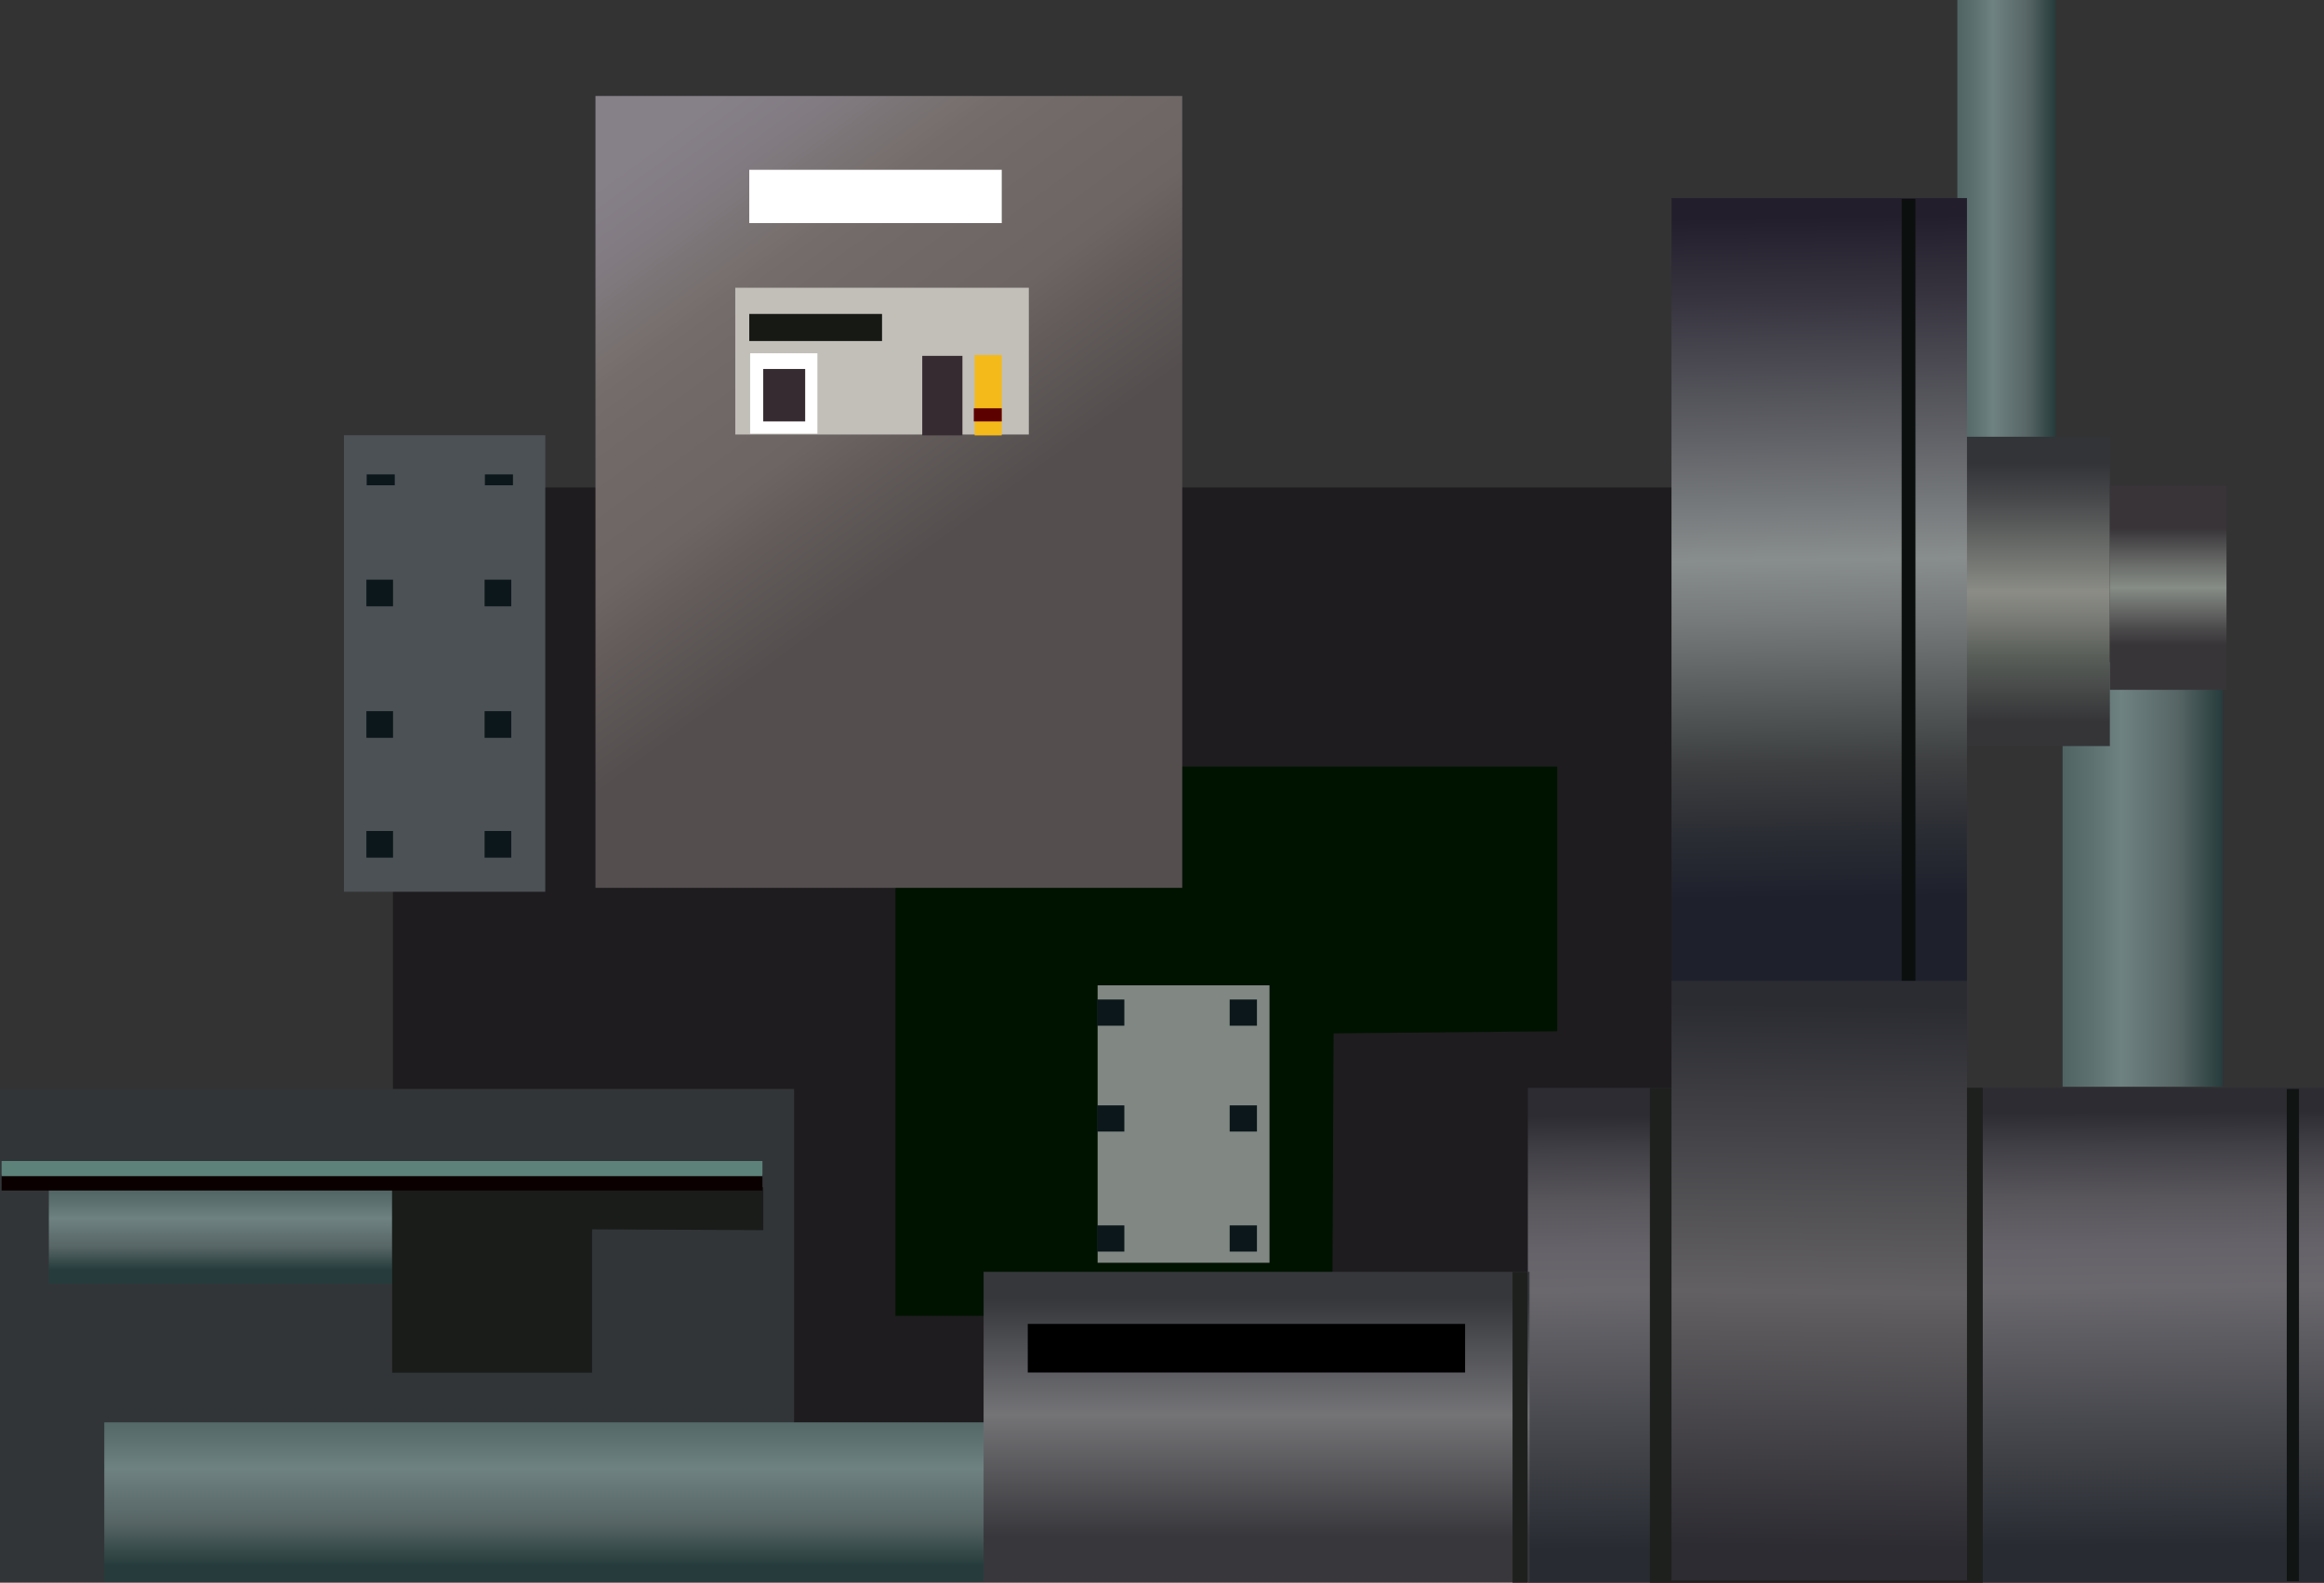 <?xml version="1.0" encoding="utf-8"?>
<!-- Generator: Adobe Illustrator 15.0.0, SVG Export Plug-In . SVG Version: 6.00 Build 0)  -->
<!DOCTYPE svg PUBLIC "-//W3C//DTD SVG 1.1//EN" "http://www.w3.org/Graphics/SVG/1.1/DTD/svg11.dtd">
<svg version="1.1" id="_x34_" xmlns="http://www.w3.org/2000/svg" xmlns:xlink="http://www.w3.org/1999/xlink" x="0px" y="0px"
	 width="131.691px" height="89.691px" viewBox="0 0 131.691 89.691" enable-background="new 0 0 131.691 89.691"
	 xml:space="preserve">
<rect x="0" y="0" width="131.691" height="89.691" fill="#333333" stroke="none"/>
<g>
	
		<linearGradient id="SVGID_1_" gradientUnits="userSpaceOnUse" x1="230.229" y1="-124.878" x2="239.301" y2="-124.878" gradientTransform="matrix(1 0 0 -1 -113.35 -75.328)">
		<stop  offset="0.006" style="stop-color:#516464"/>
		<stop  offset="0.185" style="stop-color:#5E7171"/>
		<stop  offset="0.365" style="stop-color:#6F8282"/>
		<stop  offset="0.725" style="stop-color:#566464"/>
		<stop  offset="1" style="stop-color:#263C3C"/>
	</linearGradient>
	<rect x="116.879" y="37.519" fill="url(#SVGID_1_)" width="9.072" height="24.063"/>
	
		<linearGradient id="SVGID_2_" gradientUnits="userSpaceOnUse" x1="224.264" y1="-87.856" x2="229.817" y2="-87.856" gradientTransform="matrix(1 0 0 -1 -113.35 -75.328)">
		<stop  offset="0.006" style="stop-color:#516464"/>
		<stop  offset="0.185" style="stop-color:#5E7171"/>
		<stop  offset="0.365" style="stop-color:#6F8282"/>
		<stop  offset="0.725" style="stop-color:#566464"/>
		<stop  offset="1" style="stop-color:#263C3C"/>
	</linearGradient>
	<rect x="110.914" y="0" fill="url(#SVGID_2_)" width="5.553" height="25.056"/>
	<rect x="22.266" y="27.625" fill="#1E1C1E" width="75.978" height="55.009"/>
	<rect x="19.491" y="24.666" fill="#4C5156" width="11.407" height="25.869"/>
	<rect x="20.779" y="26.884" fill="#0B171A" width="1.59" height="0.616"/>
	<rect x="20.762" y="32.85" fill="#0B171A" width="1.51" height="1.509"/>
	<rect x="20.762" y="40.302" fill="#0B171A" width="1.51" height="1.509"/>
	<rect x="20.762" y="47.093" fill="#0B171A" width="1.51" height="1.509"/>
	<rect x="27.478" y="26.884" fill="#0B171A" width="1.589" height="0.616"/>
	<rect x="27.46" y="32.85" fill="#0B171A" width="1.51" height="1.509"/>
	<rect x="27.46" y="40.302" fill="#0B171A" width="1.51" height="1.509"/>
	<rect x="27.46" y="47.093" fill="#0B171A" width="1.51" height="1.509"/>
	<polygon fill="#001200" points="88.243,58.439 88.243,43.439 50.743,43.439 50.743,74.564 75.493,74.564 75.568,58.559 	"/>
	<rect x="62.197" y="55.838" fill="#818883" width="9.74" height="15.722"/>
	<rect x="62.166" y="56.642" fill="#0B171A" width="1.546" height="1.484"/>
	<rect x="62.166" y="62.641" fill="#0B171A" width="1.546" height="1.484"/>
	<rect x="62.166" y="69.443" fill="#0B171A" width="1.546" height="1.484"/>
	<rect x="69.68" y="56.642" fill="#0B171A" width="1.546" height="1.484"/>
	<rect x="69.68" y="62.641" fill="#0B171A" width="1.546" height="1.484"/>
	<rect x="69.68" y="69.443" fill="#0B171A" width="1.546" height="1.484"/>
	<rect x="0" y="61.711" fill="#323538" width="44.996" height="27.94"/>
	
		<linearGradient id="SVGID_3_" gradientUnits="userSpaceOnUse" x1="125.844" y1="-142.697" x2="125.844" y2="-147.295" gradientTransform="matrix(1 0 0 -1 -113.35 -75.328)">
		<stop  offset="0.006" style="stop-color:#516464"/>
		<stop  offset="0.185" style="stop-color:#5E7171"/>
		<stop  offset="0.365" style="stop-color:#6F8282"/>
		<stop  offset="0.725" style="stop-color:#566464"/>
		<stop  offset="1" style="stop-color:#263C3C"/>
	</linearGradient>
	<rect x="2.768" y="67.275" fill="url(#SVGID_3_)" width="19.453" height="5.47"/>
	<polygon fill="#191C19" points="43.251,69.712 33.548,69.667 33.548,77.79 22.221,77.79 22.221,67.275 43.251,67.275 	"/>
	<rect x="0.091" y="66.558" fill="#0B0000" width="43.113" height="0.908"/>
	<rect x="0.091" y="65.793" fill="#5C827A" width="43.113" height="0.859"/>
	
		<linearGradient id="SVGID_4_" gradientUnits="userSpaceOnUse" x1="144.588" y1="-155.339" x2="144.588" y2="-164.073" gradientTransform="matrix(1 0 0 -1 -113.35 -75.328)">
		<stop  offset="0.006" style="stop-color:#516464"/>
		<stop  offset="0.185" style="stop-color:#5E7171"/>
		<stop  offset="0.365" style="stop-color:#6F8282"/>
		<stop  offset="0.725" style="stop-color:#566464"/>
		<stop  offset="1" style="stop-color:#263C3C"/>
	</linearGradient>
	<rect x="5.91" y="80.604" fill="url(#SVGID_4_)" width="50.656" height="9.043"/>
	
		<linearGradient id="SVGID_5_" gradientUnits="userSpaceOnUse" x1="222.395" y1="-138.275" x2="222.57" y2="-163.123" gradientTransform="matrix(1 0 0 -1 -113.35 -75.328)">
		<stop  offset="0.006" style="stop-color:#2D2C32"/>
		<stop  offset="0.086" style="stop-color:#414046"/>
		<stop  offset="0.2" style="stop-color:#58565B"/>
		<stop  offset="0.309" style="stop-color:#656369"/>
		<stop  offset="0.406" style="stop-color:#6A686D"/>
		<stop  offset="0.994" style="stop-color:#282C32"/>
	</linearGradient>
	<rect x="86.576" y="61.647" fill="url(#SVGID_5_)" width="45.115" height="28.045"/>
	<rect x="93.492" y="61.647" fill="#1E201E" width="18.864" height="28.045"/>
	<rect x="129.581" y="61.713" fill="#101412" width="0.692" height="27.888"/>
	
		<linearGradient id="SVGID_6_" gradientUnits="userSpaceOnUse" x1="149.557" y1="-83.918" x2="166.125" y2="-106.48" gradientTransform="matrix(1 0 0 -1 -113.35 -75.328)">
		<stop  offset="0.006" style="stop-color:#868089"/>
		<stop  offset="0.131" style="stop-color:#827B82"/>
		<stop  offset="0.318" style="stop-color:#766F6D"/>
		<stop  offset="0.337" style="stop-color:#756D6B"/>
		<stop  offset="0.425" style="stop-color:#716A68"/>
		<stop  offset="0.674" style="stop-color:#6C6564"/>
		<stop  offset="0.784" style="stop-color:#635C5B"/>
		<stop  offset="1" style="stop-color:#544E4E"/>
	</linearGradient>
	<rect x="33.743" y="5.439" fill="url(#SVGID_6_)" width="33.25" height="44.875"/>
	<rect x="42.457" y="9.622" fill="#FFFFFF" width="14.308" height="3.02"/>
	<rect x="41.665" y="16.306" fill="#C2BFB9" width="16.634" height="8.317"/>
	<rect x="55.229" y="20.118" fill="#F4BA1A" width="1.535" height="4.555"/>
	<rect x="55.181" y="23.138" fill="#5D0000" width="1.584" height="0.743"/>
	<rect x="52.26" y="20.167" fill="#352B30" width="2.277" height="4.505"/>
	<rect x="42.507" y="20.019" fill="#FFFFFF" width="3.812" height="4.555"/>
	<rect x="43.249" y="20.91" fill="#352B30" width="2.377" height="2.971"/>
	<rect x="42.457" y="17.791" fill="#171915" width="7.524" height="1.535"/>
	
		<linearGradient id="SVGID_7_" gradientUnits="userSpaceOnUse" x1="228.816" y1="-101.565" x2="228.816" y2="-116.333" gradientTransform="matrix(1 0 0 -1 -113.35 -75.328)">
		<stop  offset="0" style="stop-color:#323438"/>
		<stop  offset="0.141" style="stop-color:#47494B"/>
		<stop  offset="0.432" style="stop-color:#7E807B"/>
		<stop  offset="0.494" style="stop-color:#8B8C86"/>
		<stop  offset="0.602" style="stop-color:#787A75"/>
		<stop  offset="0.747" style="stop-color:#585D58"/>
		<stop  offset="0.994" style="stop-color:#353538"/>
	</linearGradient>
	<rect x="111.375" y="24.75" fill="url(#SVGID_7_)" width="8.182" height="17.53"/>
	
		<linearGradient id="SVGID_8_" gradientUnits="userSpaceOnUse" x1="236.211" y1="-103.822" x2="236.211" y2="-113.578" gradientTransform="matrix(1 0 0 -1 -113.35 -75.328)">
		<stop  offset="0.146" style="stop-color:#383438"/>
		<stop  offset="0.368" style="stop-color:#6C6F6C"/>
		<stop  offset="0.494" style="stop-color:#868C86"/>
		<stop  offset="0.525" style="stop-color:#7E837E"/>
		<stop  offset="0.728" style="stop-color:#4C4B4C"/>
		<stop  offset="0.826" style="stop-color:#383538"/>
	</linearGradient>
	<rect x="119.557" y="27.512" fill="url(#SVGID_8_)" width="6.609" height="11.581"/>
	
		<linearGradient id="SVGID_9_" gradientUnits="userSpaceOnUse" x1="216.131" y1="-87.401" x2="216.688" y2="-126.204" gradientTransform="matrix(1 0 0 -1 -113.35 -75.328)">
		<stop  offset="0.006" style="stop-color:#231E2C"/>
		<stop  offset="0.125" style="stop-color:#37343F"/>
		<stop  offset="0.373" style="stop-color:#6A6C70"/>
		<stop  offset="0.506" style="stop-color:#888D8D"/>
		<stop  offset="0.593" style="stop-color:#767A7A"/>
		<stop  offset="0.771" style="stop-color:#46494A"/>
		<stop  offset="0.803" style="stop-color:#3D3F40"/>
		<stop  offset="0.904" style="stop-color:#2B2D34"/>
		<stop  offset="1" style="stop-color:#1E212C"/>
	</linearGradient>
	<rect x="94.716" y="11.225" fill="url(#SVGID_9_)" width="16.744" height="44.52"/>
	<rect x="107.759" y="11.272" fill="#0B0F0D" width="0.78" height="44.464"/>
	
		<linearGradient id="SVGID_10_" gradientUnits="userSpaceOnUse" x1="184.552" y1="-148.856" x2="184.552" y2="-162.41" gradientTransform="matrix(1 0 0 -1 -113.35 -75.328)">
		<stop  offset="0.006" style="stop-color:#35373B"/>
		<stop  offset="0.489" style="stop-color:#747477"/>
		<stop  offset="1" style="stop-color:#38373B"/>
	</linearGradient>
	<rect x="55.736" y="72.073" fill="url(#SVGID_10_)" width="30.934" height="17.578"/>
	<rect x="58.239" y="75.025" width="24.782" height="2.753"/>
	
		<linearGradient id="SVGID_11_" gradientUnits="userSpaceOnUse" x1="216.613" y1="-132.239" x2="216.266" y2="-163.155" gradientTransform="matrix(1 0 0 -1 -113.35 -75.328)">
		<stop  offset="0" style="stop-color:#2B2C32"/>
		<stop  offset="0.528" style="stop-color:#626062"/>
		<stop  offset="0.613" style="stop-color:#585659"/>
		<stop  offset="0.994" style="stop-color:#2D2C32"/>
	</linearGradient>
	<rect x="94.716" y="55.585" fill="url(#SVGID_11_)" width="16.744" height="33.979"/>
	<rect x="85.709" y="72.075" fill="#1E201E" width="0.854" height="17.617"/>
</g>
</svg>
